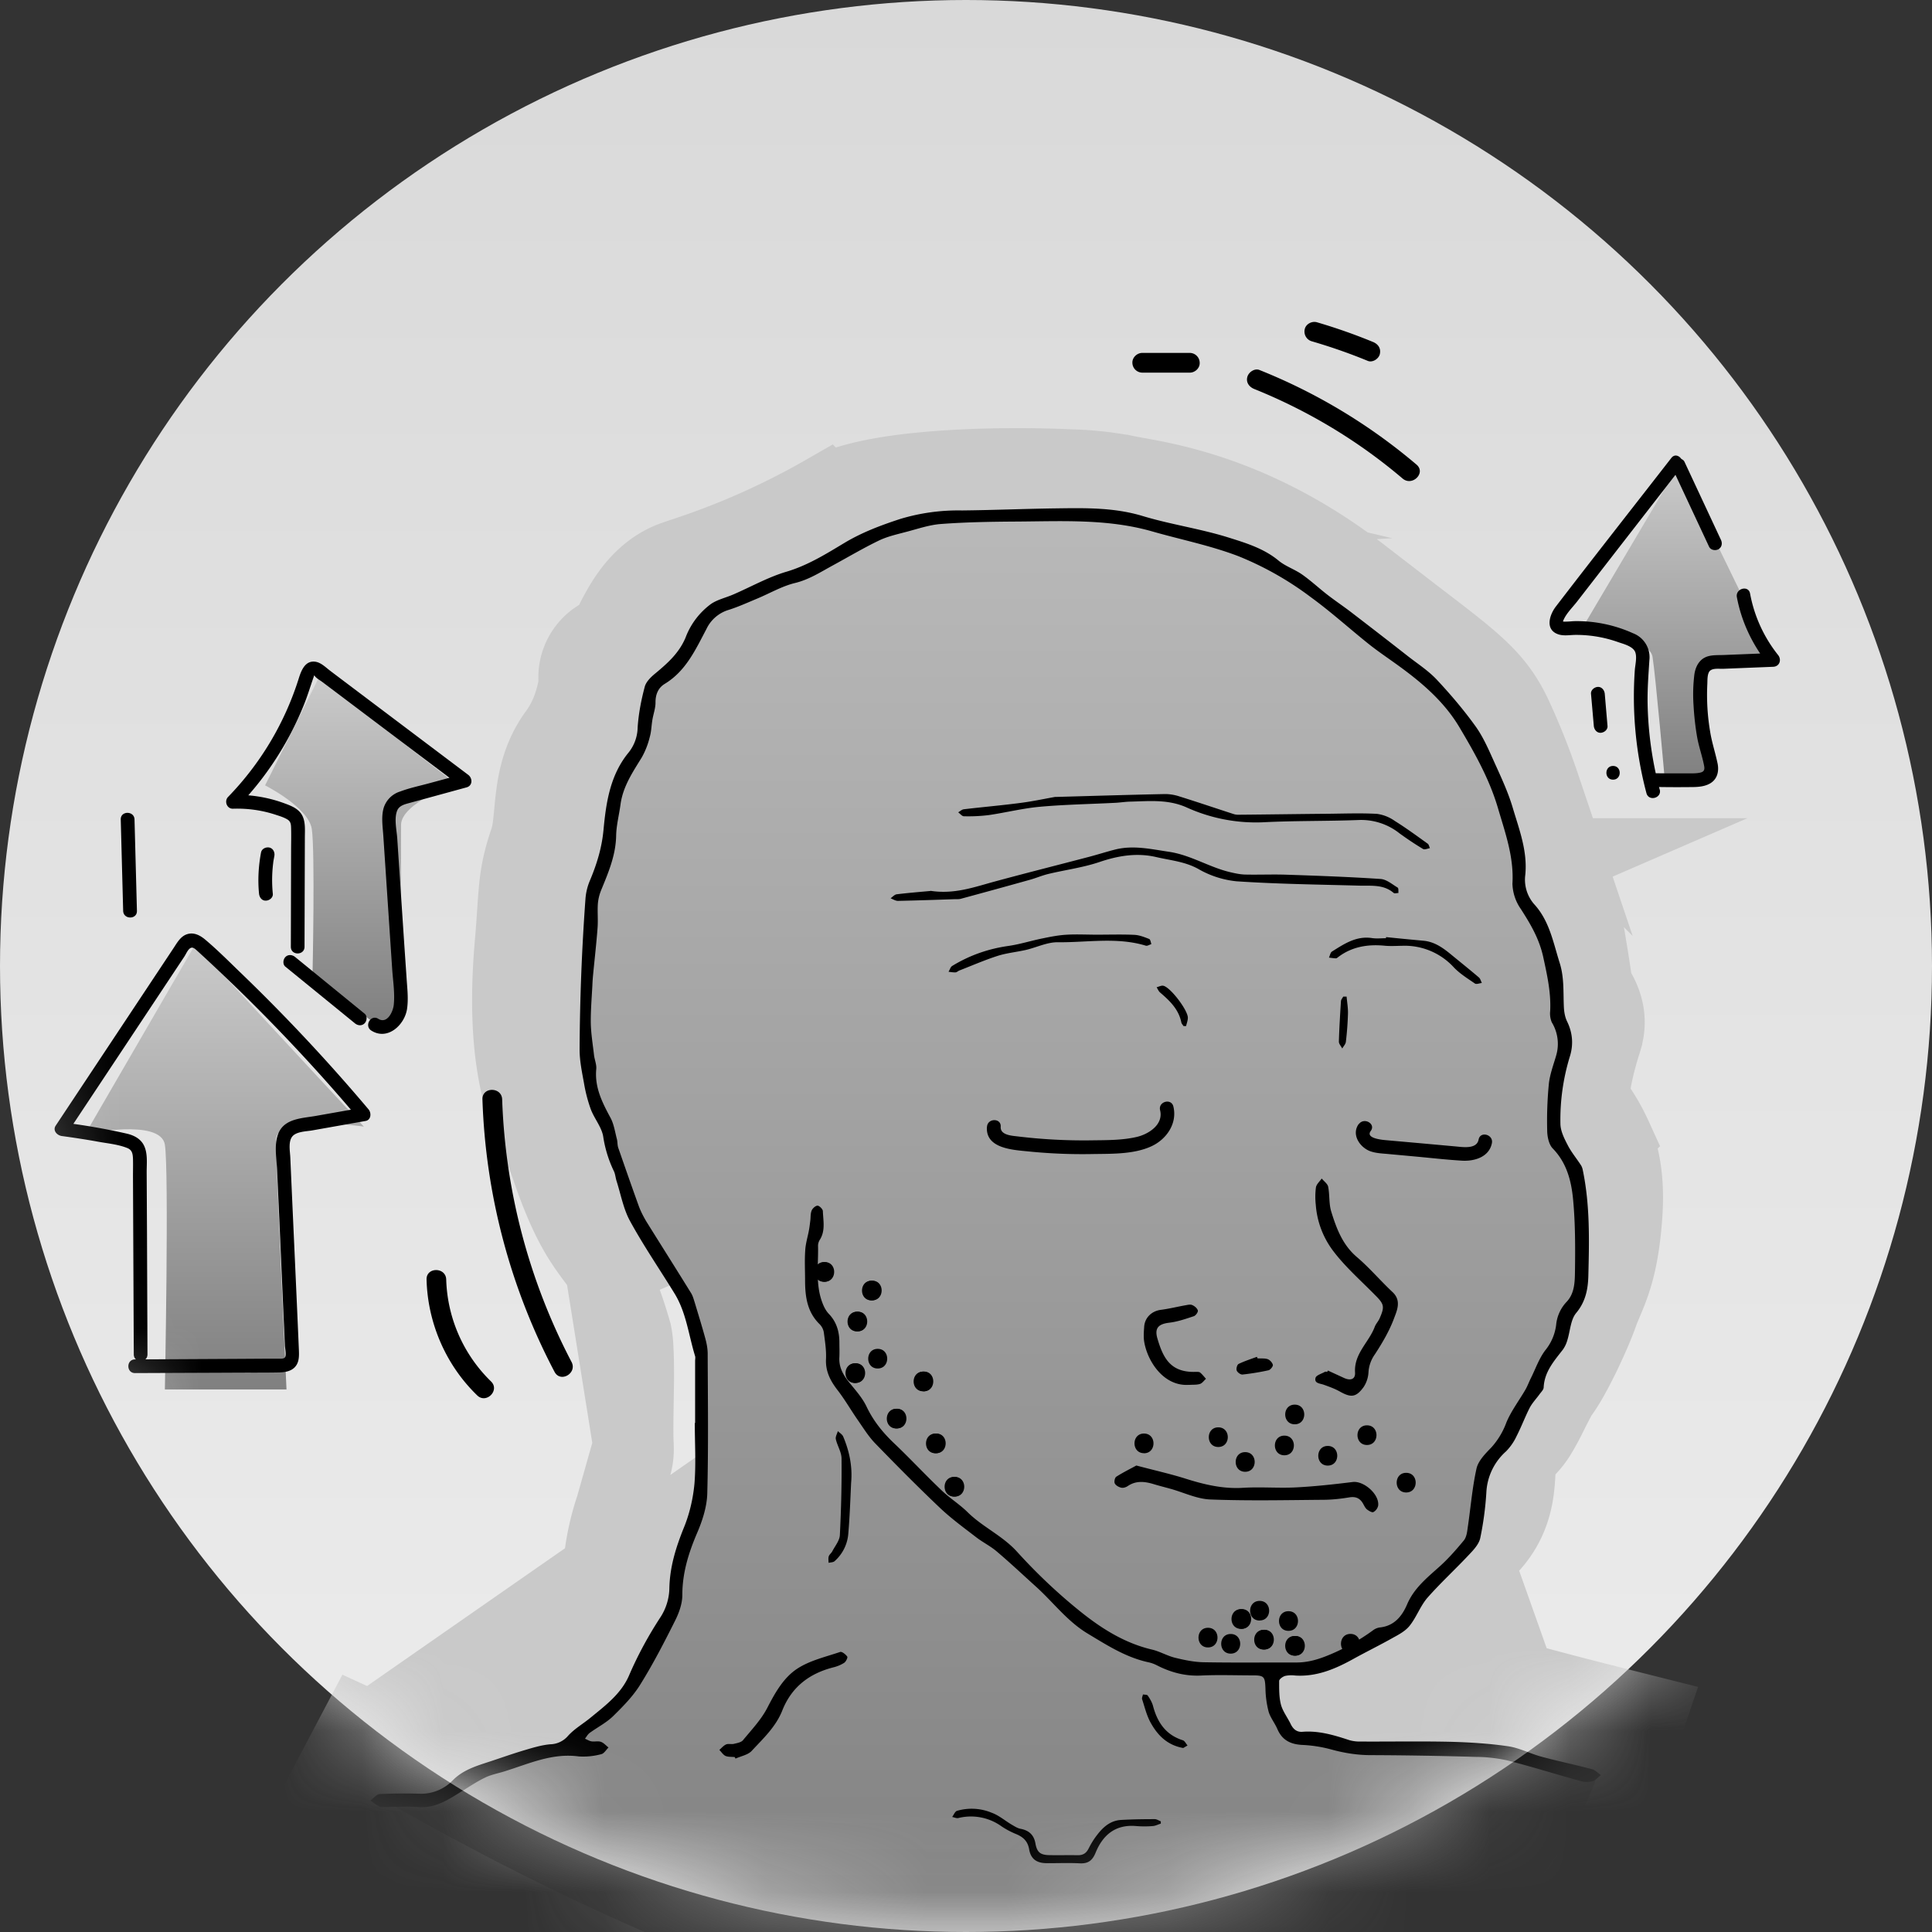 <svg xmlns="http://www.w3.org/2000/svg" width="24" height="24" fill="#000000"><rect width="100%" height="100%" fill="#333333" stroke="none"/><circle cx="12" cy="12" r="12" fill="url(#a)"/><mask id="c" width="24" height="24" x="0" y="0" maskUnits="userSpaceOnUse" style="mask-type:alpha"><circle cx="12" cy="12" r="12" fill="url(#b)"/></mask><g mask="url(#c)"><path fill="#c9c9c9" stroke="#c9c9c9" stroke-miterlimit="10" d="m18.11 18.861-.136.136c-.23.23-.454.453-.534.6-.097.175-.714.542-.979.634a1.818 1.818 0 0 1-.421.07c-.149.014-.276.025-.324.07-.092.088-.006.602.113.696.082.065.254.099.477.142.1.02.212.042.33.07.168.039.472.024.798.009.2-.01.408-.02.599-.018a1.975 1.975 0 0 1 .5.054h.002c.147.042.324.09.498.137l-.923-2.6Zm0 0c.196-.198.206-.417.216-.634.003-.085.007-.169.022-.251l-.238.885ZM13.835 6.386c.047.012.11.023.184.037.47.085 1.441.262 2.583 1.15.258.2.474.365.656.504.749.573.918.702 1.08 1.058.204.443.477 1.148.46 1.504l-4.963-4.253Zm0 0c-.353-.083-2.583-.152-3.324.193l3.324-.193Zm5.462 4.278c.013-.28-.08-.625-.172-.901a8.56 8.56 0 0 0-.332-.836c-.138-.301-.292-.49-.579-.734-.157-.134-.375-.3-.67-.526l-.635-.489c-1.246-.969-2.336-1.164-2.798-1.247a3.281 3.281 0 0 1-.16-.031h-.002a4.307 4.307 0 0 0-.655-.067c-.282-.013-.628-.019-.987-.011-.358.008-.736.03-1.077.073-.33.042-.672.11-.93.23l-.02.01-.018.01a9.402 9.402 0 0 1-1.781.79l-.09.031c-.326.112-.518.37-.627.547a3.044 3.044 0 0 0-.17.325l-.023.046a.725.725 0 0 0-.16.086.554.554 0 0 0-.22.505l-.005.04c-.007.047-.02.112-.042.185a1.357 1.357 0 0 1-.198.418c-.216.287-.267.598-.293.823-.008.07-.013.13-.018.182-.014.141-.023.23-.054.324-.119.35-.13.529-.153.867-.008.112-.016.241-.03.4v.001c-.065.738-.03 1.283.061 1.715.05.232.097.344.16.488l.009.018c.051.115.121.27.236.602.136.39.252.633.37.825.058.094.114.17.16.233l.018.024c.04.054.073.098.108.15l11.777-5.106Zm0 0a.142.142 0 0 0 .003.05.135.135 0 0 0 .018.033l.034.047.055.074c.043.058.1.143.144.252l-.254-.456ZM4.713 21.447c.219-.11.6-.262.94-.386.264-.097.545-.193.73-.245.084-.062.145-.102.196-.134a1.15 1.15 0 0 0 .322-.29l-2.188 1.055Zm0 0a.267.267 0 0 1-.238.008l-.467.885c6.6 3.568 10.657 3.58 13.11 2.552a5.99 5.99 0 0 0 2.487-1.898c.24-.315.403-.6.508-.81a3.712 3.712 0 0 0 .146-.328l.009-.023.002-.007.001-.003v-.001l-.473-.162.474.16.174-.512-.525-.132h-.002l-.007-.003-.025-.006-.095-.024-.322-.083c-.256-.067-.567-.15-.798-.217l-.64-.185v.112a9.528 9.528 0 0 0-.508.013l-.118.005c-.143.007-.273.014-.39.015a1.416 1.416 0 0 1-.267-.012 7.984 7.984 0 0 0-.243-.052c.04-.01.08-.022.12-.035.184-.065.442-.203.653-.335.11-.07.221-.146.317-.222.076-.061.205-.17.282-.31l.003-.004a3.06 3.06 0 0 1 .19-.221c.077-.082.16-.166.25-.255l.144-.143c.238-.24.315-.506.342-.727.011-.087.015-.175.018-.239a4.397 4.397 0 0 1 .013-.17.956.956 0 0 0 .26-.291c.043-.071.084-.15.118-.218l.032-.065.062-.12c.023-.045.036-.065.04-.071v-.002c.09-.116.198-.321.279-.487.087-.18.178-.387.23-.538.014-.038.029-.072.051-.125l.01-.024c.027-.063.06-.143.092-.242.066-.201.115-.45.14-.82.025-.395-.022-.692-.129-.945a2.366 2.366 0 0 0-.276-.46 1.395 1.395 0 0 1 .027-.29c.037-.192.094-.375.121-.46l.005-.017V12.9c.09-.286-.039-.509-.08-.582l-.002-.003-.035-.061-.004-.026a16.944 16.944 0 0 0-.074-.476 3.583 3.583 0 0 0-.154-.633L4.713 21.447Zm3.156-3.49c-.007-.144-.003-.351 0-.554l.004-.258c0-.144 0-.276-.007-.387a1.129 1.129 0 0 0-.022-.197c-.088-.302-.177-.569-.324-.791l.349 2.186Zm0 0a.715.715 0 0 1-.04.285c-.017.054-.04.111-.071.193l-.002.005c-.031.08-.07.178-.108.293m.22-.777-.22.777m0 0a3.095 3.095 0 0 0-.154.754m.154-.753-.154.753m0 0a5.78 5.78 0 0 1-.592.905l.592-.905ZM19.75 13.69Zm-.91 4.377a.766.766 0 0 1 .012-.057l.002-.007a.238.238 0 0 1-.035.06l.021.004Zm-2.744 2.582Zm-7.73-2.715Z"/><path fill="#000000" d="M10.911 17c.157 0 .158-.244 0-.244-.157 0-.157.244 0 .244Z"/><path fill="url(#d)" d="M2.424 11.734 1.06 14.086s.935-.196.988.133c.053.329 0 3.041 0 3.041h1.511s-.13-2.777-.13-3.101c0-.325 1.091-.164 1.091-.164l-2.095-2.26Z"/><path fill="url(#e)" d="m20.852 5.78-1.196 2.022s.832.115.872.355c.039.241.153 1.535.153 1.535h.604s-.129-1.128-.129-1.366c0-.237.872-.13.872-.13L20.852 5.78Z"/><path fill="url(#f)" d="m3.96 8.418-.667 1.338s.536.27.58.54c.042.272.01 1.781.01 1.781l.702.583c.154.128.387.02.388-.18l.009-2.233c0-.267.673-.516.673-.516L3.959 8.418Z"/><path fill="#e0e0e0" d="m4.743 22.35-.012-.006.012.006Z"/><path fill="url(#g)" d="M18.596 21.76c-.461-.14-1.474.044-1.84-.046-.365-.09-.666-.12-.781-.216-.116-.096-.2-.623-.11-.712.09-.09.466-.05.723-.144.256-.094.855-.47.948-.65.094-.18.385-.47.65-.752.265-.282.18-.608.231-.907.052-.3.111-.24.222-.334.11-.094.265-.521.368-.66.103-.14.333-.649.419-.905.085-.257.213-.41.256-1.104.043-.692-.163-.88-.334-1.154-.17-.274.069-1.044.112-1.19.042-.145-.103-.23-.129-.419-.026-.188-.111-.838-.196-1.06-.086-.223-.3-.32-.282-.685.017-.364-.248-1.086-.445-1.54-.196-.453-.401-.547-1.683-1.599-1.283-1.052-2.343-1.13-2.684-1.215-.342-.085-2.504-.156-3.223.197-.906.547-1.59.77-1.897.88-.308.112-.445.548-.556.762-.112.214-.3.128-.282.256.017.128-.077.65-.334 1.01-.256.36-.154.813-.282 1.215-.128.402-.094.462-.154 1.18-.06.719-.025 1.224.051 1.605.077.381.129.32.377 1.072.247.753.393.848.581 1.147.188.299.29.641.376.949.086.308.026 1.163.043 1.548.017.385-.102.556-.24.984-.136.427-.128.752-.128.752s-.41.77-.684 1.112c-.273.343-.418.377-.658.573-.23.052-1.248.437-1.615.633a.716.716 0 0 1-.672.007c12.678 7.238 15.08-.245 15.08-.245s-.766-.204-1.228-.345Z"/><path fill="#000000" d="M8.635 17.678v-.773c0-.019.005-.04 0-.058-.081-.262-.109-.542-.257-.781-.183-.298-.382-.588-.55-.895-.083-.15-.115-.33-.168-.497-.013-.04-.016-.084-.032-.121a1.507 1.507 0 0 1-.133-.423c-.015-.122-.112-.232-.157-.353a1.873 1.873 0 0 1-.084-.325c-.025-.137-.054-.276-.054-.414a27.7 27.7 0 0 1 .073-1.874.714.714 0 0 1 .054-.223c.086-.204.149-.407.17-.632.032-.341.082-.684.315-.965a.512.512 0 0 0 .109-.306c.011-.17.044-.34.088-.506.017-.065.08-.125.137-.171.15-.125.29-.25.37-.44a.919.919 0 0 1 .32-.421c.082-.054.184-.076.275-.116.22-.095.433-.216.662-.283.261-.078.486-.218.712-.354.221-.133.455-.221.7-.301a2.49 2.49 0 0 1 .765-.105c.393-.004.787-.021 1.18-.026.357-.005.713-.011 1.064.095.344.104.705.156 1.05.262.222.07.453.137.641.294.086.07.2.107.292.172.112.079.212.173.32.256.095.073.195.14.29.213.237.182.474.365.71.55.12.093.252.179.355.29.17.182.333.374.479.577.095.133.162.289.23.44.085.188.174.377.232.574.08.269.183.534.155.827a.463.463 0 0 0 .108.365c.192.208.238.476.319.732.058.184.043.366.052.55.003.06.014.124.04.177.07.143.08.29.034.436a2.678 2.678 0 0 0-.117.835c.001.088.046.18.088.26.045.09.111.168.166.253.012.018.02.041.024.063.09.433.08.872.069 1.31-.004.163-.032.321-.15.463-.071.084-.075.223-.11.336a.384.384 0 0 1-.056.12c-.11.142-.23.276-.239.47-.001.031-.035.06-.055.09-.04.054-.088.105-.119.164-.058.114-.103.235-.162.35a.678.678 0 0 1-.131.19.73.73 0 0 0-.245.511 3.95 3.95 0 0 1-.076.567c-.017.078-.086.15-.144.211-.169.18-.35.346-.512.53-.088.102-.135.239-.219.345-.05.065-.132.11-.206.15-.164.093-.333.175-.497.266-.224.124-.455.222-.72.205a.374.374 0 0 0-.126.005c-.03.009-.073.04-.074.062 0 .1-.002.202.023.297.024.085.083.16.122.242.031.062.076.099.146.093.203-.016.393.042.582.104a.472.472 0 0 0 .144.017c.369.002.737-.005 1.105.003.24.006.481.021.718.055.143.02.277.092.418.13.208.056.42.1.629.156.04.01.074.048.11.073-.035.026-.067.066-.107.077a.278.278 0 0 1-.145-.003c-.302-.083-.601-.177-.905-.255a1.828 1.828 0 0 0-.394-.045 49.599 49.599 0 0 0-1.308-.022c-.172 0-.335-.027-.5-.073a1.658 1.658 0 0 0-.353-.054c-.145-.008-.248-.06-.307-.197-.032-.075-.087-.141-.109-.217a1.234 1.234 0 0 1-.039-.286c-.006-.15-.015-.164-.163-.164-.212 0-.424-.008-.635.002-.199.01-.38-.039-.553-.128a.424.424 0 0 0-.1-.036c-.28-.06-.513-.21-.754-.355-.256-.153-.427-.387-.64-.58-.164-.148-.325-.3-.494-.443-.08-.068-.177-.115-.26-.18-.152-.117-.308-.231-.447-.363-.274-.26-.54-.529-.803-.8-.082-.085-.146-.189-.214-.287-.085-.122-.16-.253-.25-.37-.091-.117-.154-.236-.146-.391.005-.109-.013-.22-.027-.328a.188.188 0 0 0-.052-.103c-.154-.15-.18-.339-.181-.538 0-.127-.007-.255.002-.381.005-.086.032-.17.047-.254.007-.038.011-.077.016-.115.005-.041.001-.087.017-.125.011-.027.049-.06.073-.06.024.002.065.043.066.068.004.118.033.241-.036.353a.144.144 0 0 0-.024.074c.006.236-.034.476.052.706.018.05.044.103.08.141.095.098.131.215.133.346 0 .065.003.13 0 .195-.008.127.05.224.126.318.076.093.158.185.21.292.085.18.204.327.348.463.198.188.385.39.583.578.102.099.226.175.327.275.187.184.431.29.612.489.24.265.5.512.779.737.264.213.553.398.896.479.1.023.192.079.292.103.115.028.235.053.353.055.384.007.769.002 1.153.003.145 0 .276-.04.412-.097.192-.08.373-.182.541-.305a.182.182 0 0 1 .08-.033c.181-.018.279-.142.341-.288.085-.198.242-.325.395-.462.113-.1.214-.216.31-.332.032-.04.04-.102.047-.155.037-.246.056-.496.11-.738.022-.096.109-.184.183-.26a.948.948 0 0 0 .188-.312c.06-.144.159-.273.238-.41.026-.046.044-.097.068-.144.057-.115.1-.24.176-.341a.62.62 0 0 0 .136-.316.48.48 0 0 1 .13-.287c.102-.108.102-.254.104-.388.004-.29.004-.58-.022-.868-.021-.234-.075-.464-.253-.648-.048-.048-.068-.142-.07-.215a4.77 4.77 0 0 1 .02-.585c.012-.12.057-.238.091-.355a.513.513 0 0 0-.054-.413.283.283 0 0 1-.02-.142c.011-.23-.038-.447-.087-.672-.05-.226-.157-.406-.277-.593a.576.576 0 0 1-.105-.315c.02-.332-.09-.633-.18-.94-.106-.361-.29-.687-.48-1.006-.192-.322-.474-.56-.774-.776-.118-.085-.24-.167-.354-.258-.24-.192-.469-.4-.717-.58a3.94 3.94 0 0 0-.902-.51c-.35-.133-.71-.204-1.066-.306-.557-.16-1.128-.126-1.696-.123-.31.002-.618.007-.926.03-.146.01-.289.06-.431.097-.116.031-.235.057-.342.108-.195.094-.382.205-.573.309-.153.083-.298.178-.474.22-.162.04-.311.128-.467.193-.12.05-.238.104-.36.142a.448.448 0 0 0-.271.237c-.135.255-.254.52-.517.68-.082.05-.116.132-.115.233 0 .07-.026.14-.038.21-.013.073-.013.149-.034.22a.999.999 0 0 1-.098.25c-.112.182-.233.36-.264.58-.017.13-.052.26-.055.392-.004.24-.094.454-.183.67a.577.577 0 0 0-.044.176c-.007.1.004.202-.004.303-.015.2-.038.398-.057.597a2.239 2.239 0 0 0-.007.107c-.008.16-.022.318-.02.477.003.133.025.264.04.396.007.059.033.117.028.173-.022.228.074.416.177.607.043.08.056.177.08.267.008.034.005.072.016.105.085.244.17.489.258.732.024.063.056.124.09.182.185.297.372.592.556.89.022.035.033.077.046.118.045.149.091.298.132.448.016.059.028.121.029.182.002.58.01 1.16-.005 1.74-.004.166-.06.34-.127.495-.106.248-.183.496-.183.77 0 .105-.04.218-.088.314-.135.27-.274.54-.433.795-.09.147-.216.274-.34.396-.085.082-.194.137-.29.207-.024.018-.04.048-.058.072.027.011.054.029.082.033.038.006.081-.007.116.006.035.012.063.046.094.07-.03.03-.056.076-.09.083a.856.856 0 0 1-.28.028c-.333-.045-.625.094-.927.187-.077.024-.159.039-.232.074-.095.045-.184.104-.274.16-.171.105-.335.224-.554.208-.136-.01-.274-.001-.41-.001-.027 0-.057.006-.078-.004-.04-.02-.076-.05-.112-.076.038-.028.075-.077.114-.08a6.33 6.33 0 0 1 .509-.004.549.549 0 0 0 .402-.17c.133-.132.299-.178.465-.233.145-.048.289-.099.435-.142.101-.03.205-.061.31-.07a.298.298 0 0 0 .217-.102c.08-.09.19-.152.284-.23.183-.15.377-.295.475-.52.11-.256.244-.502.397-.735a.683.683 0 0 0 .105-.347c.005-.27.082-.514.182-.761.07-.171.113-.36.13-.544.02-.249.004-.502.004-.752h.004Z"/><path fill="#000000" d="M11.558 11.066c.292.045.535-.043.783-.111.397-.108.796-.208 1.195-.313.106-.028.211-.062.318-.089.225-.056.443-.005.666.028.272.04.502.193.764.254.06.014.12.027.18.029.174.004.346-.004.519.002.389.013.779.027 1.168.053.073.005.143.066.211.107.013.008.008.044.01.067-.02 0-.048.01-.06-.001-.124-.106-.273-.087-.419-.09-.51-.014-1.021-.02-1.53-.054a1.185 1.185 0 0 1-.478-.154c-.167-.092-.346-.106-.521-.147-.24-.056-.473-.018-.708.062-.205.069-.423.097-.635.148-.078.019-.154.052-.231.073-.285.08-.57.158-.854.235-.024.007-.052.004-.078.005-.234.008-.468.016-.701.021-.032.001-.063-.02-.094-.032.025-.018.05-.047.077-.05.148-.018.297-.03.418-.041v-.002Zm4.937 5.959.2.092c.082.038.143.017.138-.067-.015-.235.173-.375.245-.569.014-.036.043-.066.059-.101.067-.151.058-.18-.06-.297-.18-.183-.377-.355-.528-.56a1.08 1.08 0 0 1-.204-.558.904.904 0 0 1 .002-.215c.007-.04.047-.074.072-.11.027.034.072.064.08.102.02.102.008.21.038.308.065.21.14.413.318.565.158.134.293.295.445.437.109.103.056.223.02.318-.058.159-.147.31-.24.453a.427.427 0 0 0-.08.221.37.37 0 0 1-.061.187c-.095.13-.157.133-.299.053-.061-.034-.129-.058-.195-.082-.048-.017-.121-.016-.103-.086.009-.033.076-.051.117-.075.007-.003.02 0 .029 0l.008-.017v.001Zm-2.379 1.18c.221.059.415.102.604.161.236.075.472.132.724.116.218-.013.437.006.654-.005.236-.012.471-.038.706-.067.138-.017.334.154.316.294a.12.12 0 0 1-.06.08c-.017.008-.056-.016-.08-.034-.02-.017-.034-.047-.048-.072-.039-.068-.092-.09-.171-.077-.109.018-.22.03-.33.03-.465.004-.93.014-1.395-.004-.167-.006-.331-.087-.497-.133-.072-.02-.144-.038-.216-.06-.106-.031-.21-.042-.31.024-.022.016-.056.028-.082.023-.03-.006-.068-.026-.082-.052-.012-.02 0-.073.017-.084.086-.055.178-.1.25-.14ZM13.111 9.9c.479-.013.92-.027 1.362-.036.06 0 .123.011.18.03.224.07.445.145.667.217a.18.18 0 0 0 .057.01c.372-.003.742-.009 1.113-.012.206-.002.41-.01.615.001a.5.5 0 0 1 .223.089c.14.087.274.186.408.282.014.01.018.036.027.055-.03.005-.067.023-.086.01-.1-.06-.197-.125-.292-.194a.766.766 0 0 0-.494-.166c-.402.016-.806.008-1.209.029a2.083 2.083 0 0 1-.946-.187c-.229-.1-.458-.076-.69-.07-.065.001-.13.012-.194.015-.312.016-.624.021-.934.049-.212.019-.422.072-.633.103a2.078 2.078 0 0 1-.311.015c-.024 0-.047-.032-.071-.049.023-.013.045-.035.07-.038.235-.028.47-.048.705-.079.156-.02.311-.054.433-.075ZM9.128 21.827c-.038-.004-.081 0-.115-.014-.03-.014-.052-.05-.077-.075.027-.023.052-.054.084-.068.028-.012.066 0 .096-.007.04-.01.091-.018.114-.046.107-.13.226-.255.302-.402.097-.188.202-.376.375-.488.156-.101.35-.145.53-.206.022-.007.068.03.088.058.008.012-.016.062-.038.077a.446.446 0 0 1-.133.056c-.3.076-.52.244-.636.536-.08.203-.237.348-.38.502-.046.05-.133.065-.201.096l-.01-.018h.001Zm5.292.827c-.034.01-.067.028-.1.03a1.302 1.302 0 0 1-.206 0c-.256-.023-.414.11-.504.331-.04.098-.093.137-.196.132-.137-.007-.274-.001-.41-.002-.126 0-.199-.051-.22-.174-.018-.101-.075-.152-.163-.188a1.013 1.013 0 0 1-.179-.095.65.65 0 0 0-.536-.104c-.024.006-.051-.008-.078-.013.02-.026.034-.067.06-.076a.647.647 0 0 1 .43.023c.09.032.166.099.249.148.035.02.072.045.111.052.105.02.167.077.185.184.02.108.06.141.173.143.117.002.235-.001.352.001.063.001.103-.022.133-.079.03-.06.066-.12.108-.173.075-.099.166-.178.296-.186.14-.008.28-.01.42-.01.025 0 .05.018.075.027v.03Zm.35-5.451c-.32.022-.52-.302-.557-.54-.009-.057-.004-.117 0-.175.005-.118.093-.203.21-.217.1-.013.2-.038.301-.056.029-.005.062-.014.086-.003.03.012.062.04.07.067.005.02-.026.063-.049.071-.1.033-.202.069-.306.081-.13.016-.184.063-.149.19.072.25.165.43.475.421.02 0 .044-.002.057.008.027.022.049.051.073.078-.025.022-.046.055-.075.064-.043.013-.09.008-.136.012v-.001Zm-1.147-5.592c.156 0 .313-.005.468.002.063.003.125.028.184.051.016.006.02.042.028.064-.023.007-.05.025-.068.02-.36-.11-.73-.039-1.094-.043-.131-.002-.263.064-.395.095-.117.027-.238.038-.352.074-.162.052-.32.121-.479.183-.014.006-.028.02-.043.022-.03.002-.059-.004-.089-.007.015-.024.024-.06.046-.073.213-.13.442-.211.69-.247.145-.02.285-.065.428-.094.097-.02.196-.04.295-.046.126-.008.253-.001.38-.001Zm3.595.03c.155.016.309.031.464.045.144.013.252.095.358.183.11.09.222.18.33.272.02.016.026.047.038.07-.03.003-.068.02-.087.006-.09-.062-.187-.122-.261-.2a.828.828 0 0 0-.645-.268c-.072.001-.144.006-.214-.001-.21-.02-.407.011-.58.143-.008.006-.017.014-.025.014-.029-.001-.058-.006-.087-.009.012-.026.017-.063.038-.076.15-.094.3-.196.495-.167.057.009.117.002.175.002l.001-.015v.001Zm-6.645 6.778c-.01.211-.017.422-.035.632a.508.508 0 0 1-.17.342c-.017.016-.05.015-.075.021 0-.026-.006-.055.002-.08.007-.023.032-.04.044-.063.034-.066.09-.132.094-.2.016-.317.024-.635.021-.952 0-.08-.053-.16-.071-.241-.007-.03.016-.067.025-.1.023.022.056.041.067.069.077.182.116.372.098.572Zm4.124 3.295c-.195-.035-.313-.155-.398-.305-.053-.091-.078-.199-.111-.3-.006-.017.007-.04.01-.06.021.004.052.001.06.014.027.04.053.083.065.128.054.204.158.36.37.427.024.007.04.043.059.065l-.055.032Zm.926-4.84c.042.003.087-.003.125.01.027.01.059.044.064.072.003.018-.031.061-.054.066a2.97 2.97 0 0 1-.324.053c-.023.002-.063-.027-.071-.05-.009-.023.005-.073.024-.082.073-.035.15-.06.227-.088l.008.02h.001Zm1.105-4.494c.006.07.019.141.017.211a3.963 3.963 0 0 1-.026.35c-.003.03-.03.056-.045.084-.014-.028-.042-.057-.042-.085.005-.168.015-.336.026-.505.002-.019.019-.037.028-.055h.042Zm-2.025.367c-.01-.016-.025-.03-.028-.046-.033-.164-.145-.27-.263-.371-.02-.017-.03-.044-.044-.066.029-.007.06-.025.086-.018.09.024.301.302.302.396 0 .035-.014.07-.022.104h-.03ZM10.903 17c.157 0 .158-.244 0-.244-.157 0-.157.244 0 .244Zm-.077-.846c.157 0 .158-.244 0-.244-.157 0-.157.244 0 .244Zm.642 1.13c.156 0 .157-.245 0-.245-.158 0-.158.244 0 .244Zm-.847-.104c.157 0 .158-.244 0-.244-.157 0-.157.244 0 .244Zm.513.565c.157 0 .157-.244 0-.244s-.157.244 0 .244Zm.487.308c.157 0 .157-.244 0-.244s-.157.244 0 .244Zm.231.538c.157 0 .158-.244 0-.244-.157 0-.157.244 0 .244Zm-1.205-2.052c.157 0 .157-.244 0-.244-.158 0-.158.244 0 .244Zm-.41-.616c.156 0 .157-.244 0-.244-.158 0-.158.244 0 .244Zm5.846 4.644c.157 0 .158-.244 0-.244-.157 0-.157.244 0 .244Zm-.795-.025c.157 0 .158-.244 0-.244-.157 0-.157.244 0 .244Zm.41-.051c.157 0 .158-.244 0-.244-.157 0-.157.244 0 .244Zm-.692-.026c.157 0 .158-.244 0-.244-.157 0-.157.244 0 .244Zm.41-.23c.157 0 .158-.245 0-.245-.157 0-.157.244 0 .244Z"/><path fill="#000000" d="M15.648 20.13c.157 0 .157-.243 0-.243-.158 0-.158.244 0 .244Zm.358.129c.157 0 .158-.244 0-.244-.157 0-.157.244 0 .244Zm.77.282c.157 0 .157-.244 0-.244s-.157.244 0 .244Zm-1.642-2.566c.157 0 .158-.244 0-.244-.157 0-.157.244 0 .244Zm.821.103c.157 0 .158-.244 0-.244-.157 0-.157.244 0 .244Zm1.026-.128c.157 0 .158-.244 0-.244-.157 0-.157.244 0 .244Zm-.487.256c.157 0 .157-.244 0-.244s-.157.244 0 .244Zm-.41-.513c.157 0 .157-.244 0-.244-.158 0-.158.244 0 .244Zm-.616.59c.157 0 .158-.244 0-.244-.157 0-.157.244 0 .244Zm-1.257-.23c.157 0 .158-.245 0-.245-.157 0-.157.244 0 .244Zm3.257.487c.157 0 .158-.244 0-.244-.157 0-.157.244 0 .244ZM5.993 13.656a7.817 7.817 0 0 0 .896 3.386c.074.14.284.016.211-.123a7.592 7.592 0 0 1-.862-3.262c-.005-.157-.25-.158-.245 0Zm-.694 2.24c.014.539.24 1.062.629 1.438.112.11.285-.063.172-.173a1.842 1.842 0 0 1-.557-1.266c-.004-.157-.249-.157-.244 0ZM15.58 4.832c.67.27 1.294.645 1.844 1.113.12.101.293-.07.173-.173a7.064 7.064 0 0 0-1.952-1.176c-.06-.024-.134.027-.15.086-.019.07.024.125.085.15Zm.713-.593c.237.069.47.15.698.244.059.025.137-.026.15-.085.016-.071-.022-.124-.085-.15a6.989 6.989 0 0 0-.698-.245c-.062-.017-.136.022-.15.086-.015.063.02.13.085.15Zm-1.512.145h-.592c-.064 0-.125.057-.122.123a.124.124 0 0 0 .122.122h.592c.064 0 .125-.056.122-.122a.124.124 0 0 0-.122-.123ZM12.26 13.997c-.02.271.323.287.51.306a6.7 6.7 0 0 0 .8.033c.236-.004.508.005.728-.094.19-.085.33-.284.278-.497-.026-.106-.19-.061-.165.046.044.175-.135.293-.28.33-.188.046-.396.042-.59.045a6.826 6.826 0 0 1-.907-.05c-.072-.008-.21-.018-.203-.119.008-.11-.163-.109-.17 0Zm4.62-.036c-.097.13.011.292.142.34.075.027.159.028.237.036l.306.028c.198.018.395.041.594.053.154.01.34-.043.374-.218.02-.107-.144-.152-.165-.045-.023.125-.198.094-.29.086l-.43-.039-.416-.037c-.046-.004-.276-.02-.204-.116.066-.088-.082-.173-.147-.086l-.001-.002ZM1.832 16.825l-.006-1.516-.004-.75c0-.107.015-.232-.034-.33-.042-.085-.127-.127-.215-.147a7.902 7.902 0 0 0-.808-.14l.074.128 1.295-1.952.156-.235c.02-.03.042-.085.073-.104.037-.023.07.018.099.043a22.337 22.337 0 0 1 1.997 2.081l.037-.142-.583.103c-.145.025-.34.03-.43.168-.09.138-.048.343-.041.497l.027.596.051 1.164.013.284.006.142c.001.028.02.117.002.145-.015.022-.056.018-.08.018H3.32l-.312.002-1.331.007c-.11 0-.11.17 0 .17l1.19-.005c.198-.002.397.001.595-.003.07-.002.145-.01.198-.063.057-.058.056-.138.053-.214-.034-.8-.072-1.6-.107-2.399-.004-.073-.026-.19.024-.254.05-.063.174-.064.245-.076l.666-.118c.069-.012.075-.098.038-.143a22.356 22.356 0 0 0-1.6-1.708c-.138-.133-.276-.272-.424-.397-.062-.053-.139-.098-.224-.074-.084.023-.128.103-.172.17l-.687 1.035-.78 1.175c-.04.06.016.12.074.129.146.02.292.042.437.068.121.023.26.034.375.08.063.024.071.07.074.134.002.073 0 .147 0 .22l.002.44.008 1.771c0 .11.17.11.17 0Zm18.785-7.017a4.488 4.488 0 0 1-.15-1.074c-.003-.178.011-.354.022-.531a.319.319 0 0 0-.204-.337 1.698 1.698 0 0 0-.71-.15c-.041 0-.082.006-.123.006-.041 0-.042.006-.023-.034.037-.076.106-.144.158-.21l.173-.223.345-.445.777-1c.067-.086-.053-.208-.12-.121-.478.615-.96 1.227-1.434 1.845-.08.104-.139.289.03.346.069.023.145.007.217.007a1.55 1.55 0 0 1 .527.09c.064.022.177.05.209.118.027.061.004.156-.002.22a4.676 4.676 0 0 0 .144 1.539c.029.105.193.06.165-.046Z"/><path fill="#000000" d="m20.778 5.823.453.969c.02.042.08.052.117.03.042-.024.05-.074.03-.116l-.453-.97c-.019-.04-.08-.051-.116-.03-.043.025-.05.075-.03.117Zm.798 1.595c.058.31.195.594.392.84l.06-.146-.424.017-.198.008c-.066.002-.139-.002-.202.02-.097.035-.142.126-.156.222a2.016 2.016 0 0 0-.01.385c.007.127.022.266.045.396.022.122.065.238.087.358.011.06-.016.076-.072.084-.054.008-.11.004-.165.005-.135.001-.27 0-.404-.002-.11-.001-.11.17 0 .17.134.003.27.004.404.003.103-.002.221.008.314-.048.092-.056.11-.16.087-.257-.028-.13-.069-.253-.09-.384a2.735 2.735 0 0 1-.035-.593c.002-.045-.001-.105.02-.146.029-.056.124-.04.177-.042l.198-.008.424-.017c.08-.004.106-.089.06-.146a1.728 1.728 0 0 1-.348-.764c-.02-.108-.184-.062-.164.045Zm-18.03 4.591.863.703c.035.029.085.035.12 0 .03-.03.036-.092 0-.12l-.863-.704c-.036-.029-.086-.034-.12 0-.03.03-.037.092 0 .121Z"/><path fill="#000000" d="m3.783 11.762.004-1.356c0-.093.011-.2-.037-.284-.05-.084-.144-.116-.228-.147a1.698 1.698 0 0 0-.628-.1l.06.146c.352-.363.63-.791.819-1.26.047-.115.082-.234.123-.35.009-.027.003-.026.021-.005.023.026.063.047.09.068l.182.137.725.547.816.614.02-.155-.407.11c-.123.034-.252.06-.371.105a.31.31 0 0 0-.207.208c-.031.111-.01.235-.003.348l.11 1.653c.01.143.034.294.02.437-.007.084-.08.248-.193.178-.093-.059-.179.089-.085.147.201.126.411-.07.442-.267.02-.13.002-.265-.006-.396l-.029-.424-.058-.875-.028-.424c-.007-.104-.042-.251 0-.35.027-.062.097-.077.155-.093l.231-.063.475-.13c.077-.021.076-.114.02-.156l-1.53-1.153-.18-.136c-.055-.041-.114-.103-.184-.115-.133-.022-.181.112-.213.214A3.707 3.707 0 0 1 2.833 9.9c-.05.052-.015.148.06.146.186-.006.37.02.546.08.044.014.09.029.13.053.042.025.046.06.047.106.003.096 0 .192 0 .288l-.003 1.189c0 .11.17.109.17-.001ZM1.5 10.18l.03 1.135c.003.11.174.11.171 0l-.03-1.135c-.003-.11-.174-.11-.171 0Z"/><path fill="#000000" d="M3.243 10.588c-.032.17-.042.343-.025.515.005.045.036.088.086.085.042-.001.09-.037.085-.085a1.71 1.71 0 0 1 .002-.36l.005-.043.012-.066c.008-.043-.012-.093-.06-.105-.042-.01-.096.013-.105.06Zm16.521-1.97.035.4c.004.044.036.087.085.085.043-.002.09-.038.085-.086l-.034-.398c-.004-.045-.037-.088-.086-.086-.042.002-.089.038-.085.086Zm.274 1.067c.11 0 .11-.17 0-.17s-.11.17 0 .17Zm-9.204 6.468c.157 0 .158-.244 0-.244-.157 0-.157.244 0 .244Zm.642 1.13c.156 0 .157-.245 0-.245-.158 0-.158.244 0 .244Zm-.847-.104c.157 0 .158-.244 0-.244-.157 0-.157.245 0 .245Zm.513.565c.157 0 .157-.244 0-.244s-.157.244 0 .244Zm.488.308c.156 0 .157-.244 0-.244-.158 0-.158.244 0 .244Zm.23.539c.157 0 .158-.244 0-.244-.157 0-.157.244 0 .244Zm-1.205-2.053c.157 0 .157-.244 0-.244-.158 0-.158.244 0 .244Zm-.41-.616c.156 0 .157-.244 0-.244-.158 0-.158.244 0 .244Zm5.846 4.645c.157 0 .158-.244 0-.244-.157 0-.157.244 0 .244Zm-.385-.077c.157 0 .158-.244 0-.244-.157 0-.157.244 0 .244Zm-.281-.257c.156 0 .157-.244 0-.244-.158 0-.158.244 0 .244Z"/></g><defs><linearGradient id="a" x1="12" x2="12" y1="0" y2="24" gradientUnits="userSpaceOnUse"><stop stop-color="#d9d9d9"/><stop offset="1" stop-color="#ededed"/></linearGradient><linearGradient id="b" x1="12" x2="12" y1="0" y2="24" gradientUnits="userSpaceOnUse"><stop stop-color="#d9d9d9"/><stop offset="1" stop-color="#ededed"/></linearGradient><linearGradient id="d" x1="2.789" x2="2.789" y1="11.809" y2="17.699" gradientUnits="userSpaceOnUse"><stop stop-color="#c9c9c9"/><stop offset="1" stop-color="#7a7a7a"/></linearGradient><linearGradient id="e" x1="20.842" x2="20.842" y1="5.833" y2="10.004" gradientUnits="userSpaceOnUse"><stop stop-color="#c9c9c9"/><stop offset="1" stop-color="#7a7a7a"/></linearGradient><linearGradient id="f" x1="4.475" x2="4.475" y1="8.477" y2="13.057" gradientUnits="userSpaceOnUse"><stop stop-color="#c9c9c9"/><stop offset="1" stop-color="#7a7a7a"/></linearGradient><linearGradient id="g" x1="12.284" x2="12.284" y1="1.134" y2="26.686" gradientUnits="userSpaceOnUse"><stop stop-color="#c9c9c9"/><stop offset="1" stop-color="#7a7a7a"/></linearGradient></defs></svg>